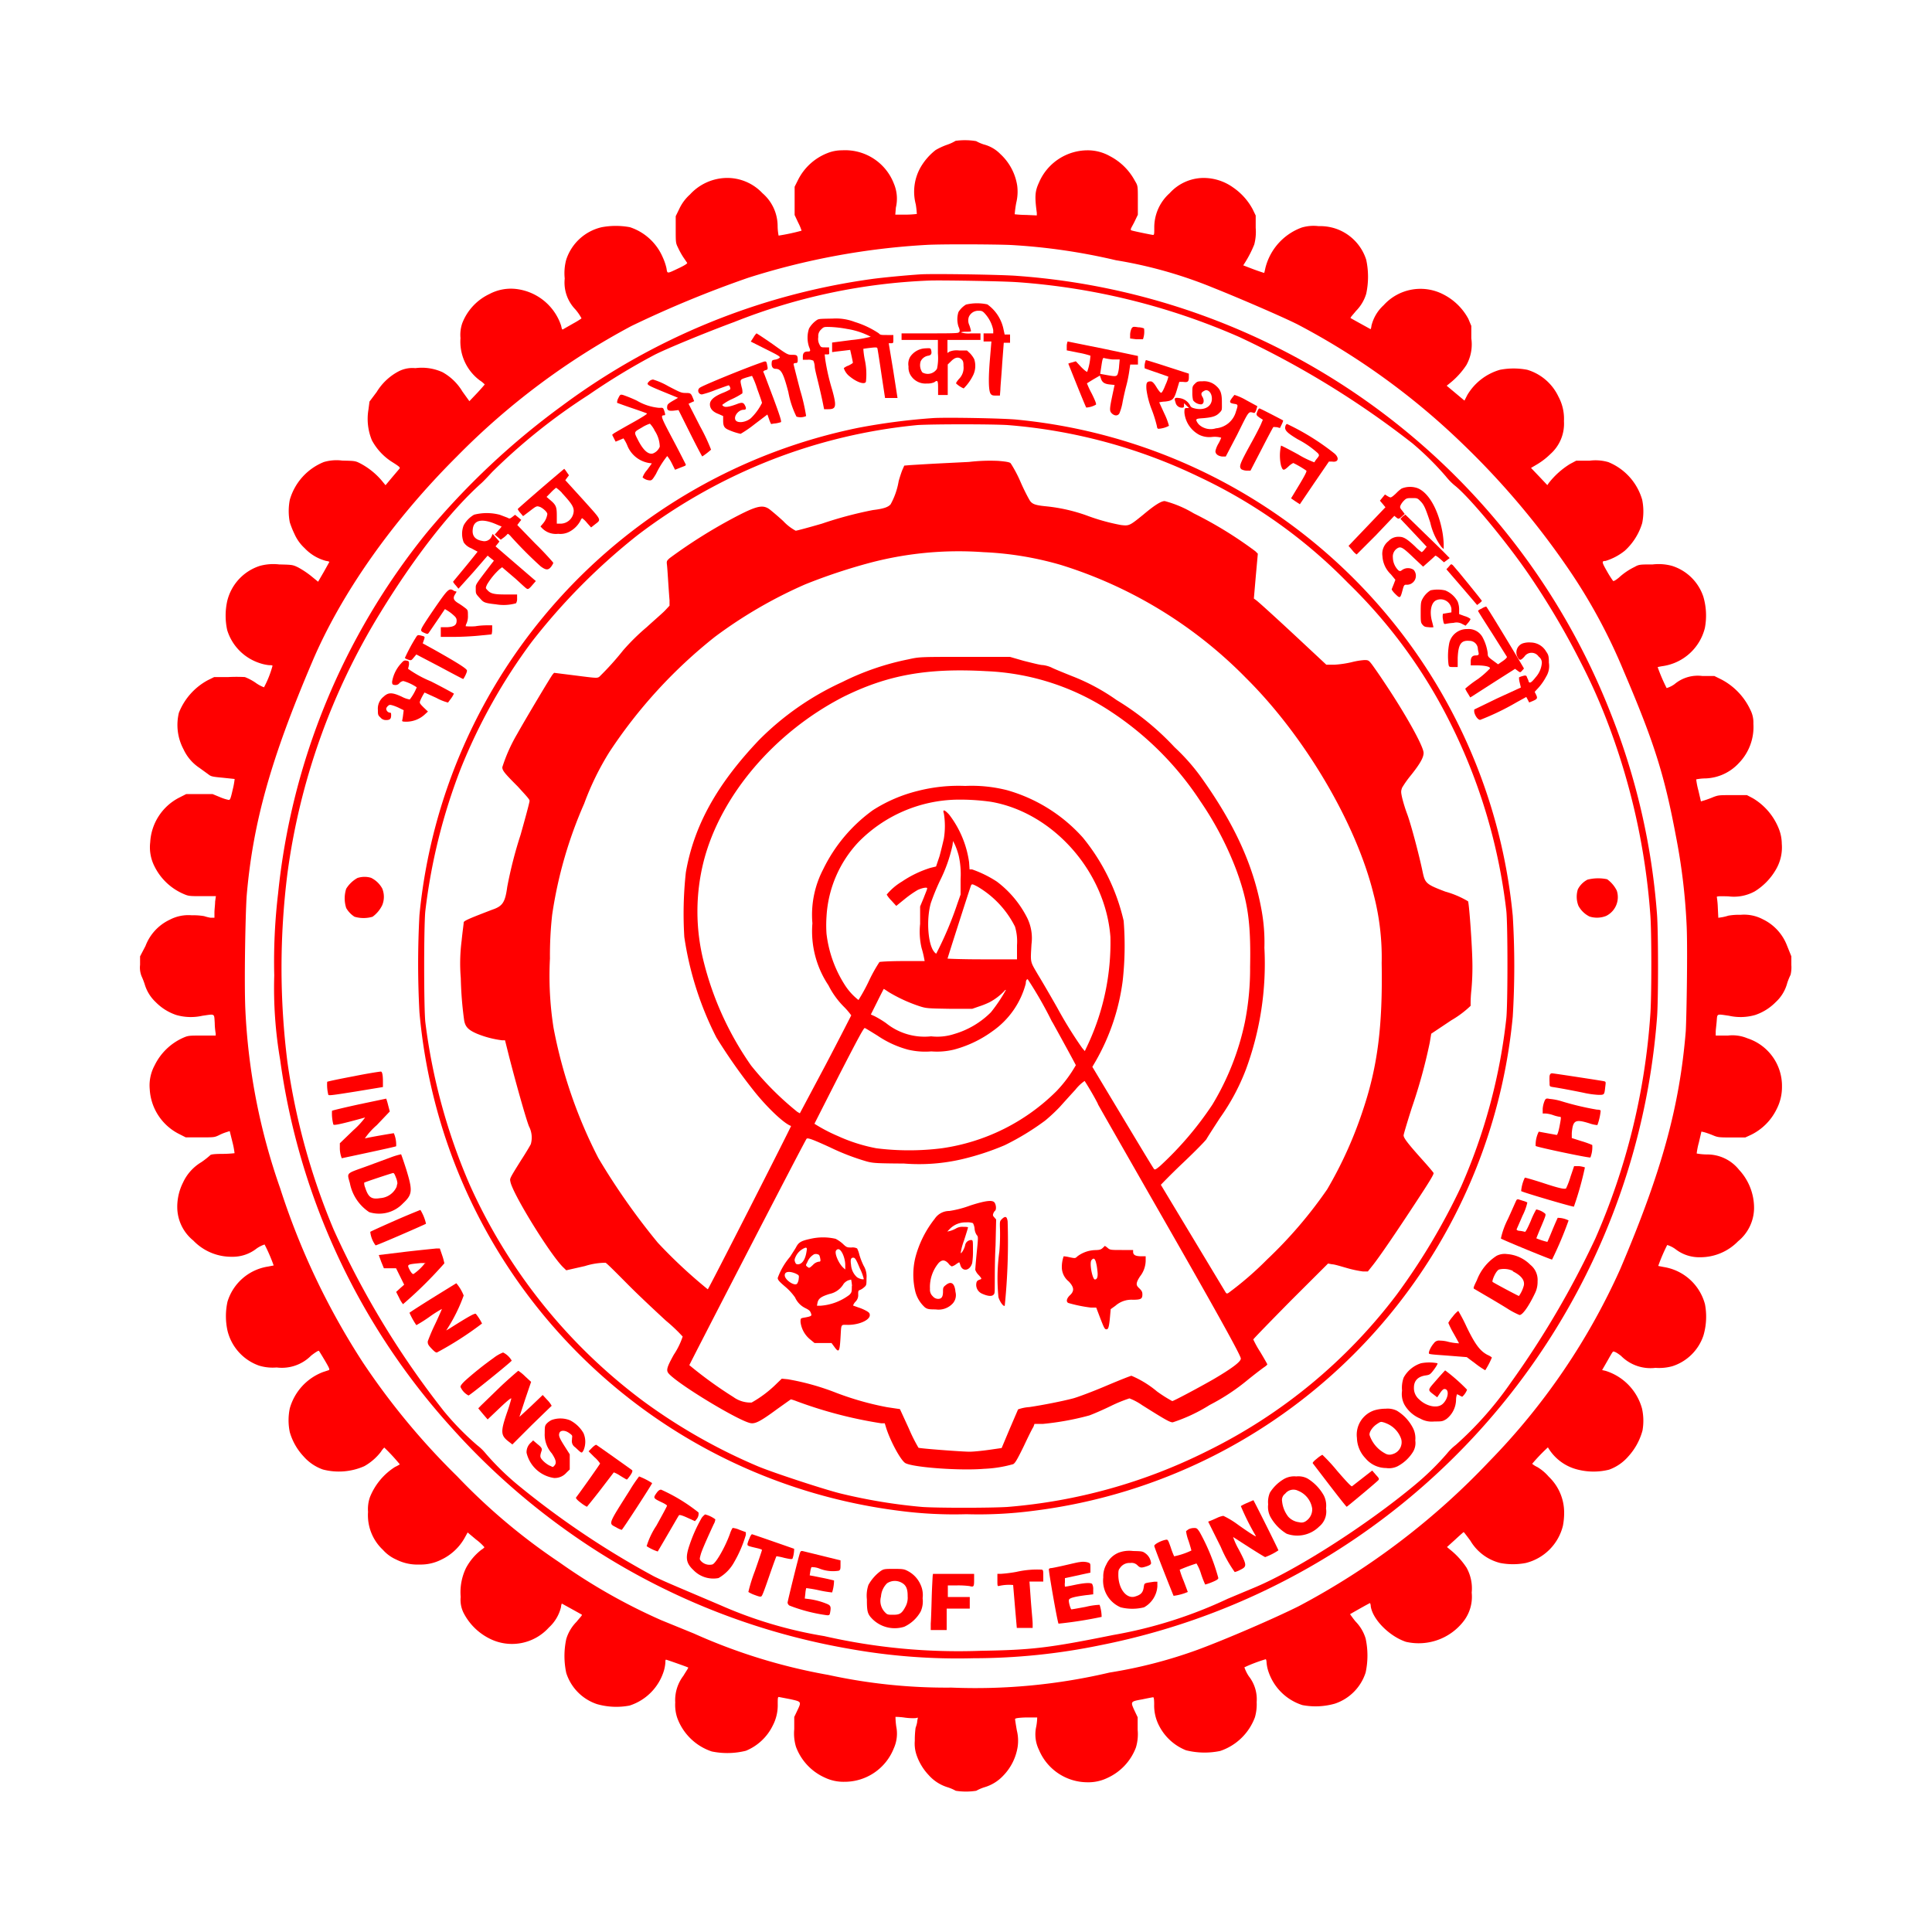<svg id="Layer_1" data-name="Layer 1" xmlns="http://www.w3.org/2000/svg" width="200" height="200" viewBox="0 0 200 200"><defs><style>.cls-1{fill:red;}.cls-2{fill:none;}</style></defs><title>indian-institute-of-technology-delhi-logo-freelogovectors.net_</title><g id="g282"><path id="path152" class="cls-1" d="M98.92,14.58A4.45,4.45,0,0,1,98,15a7,7,0,0,0-1.14.53,6.22,6.22,0,0,0-1.55,1.77,5.12,5.12,0,0,0-.51,3.85,9.39,9.39,0,0,1,.11,1,10.24,10.24,0,0,1-1.14.07l-1.09,0,.06-.73A4,4,0,0,0,92.53,19a5.4,5.4,0,0,0-5.35-3.44,4,4,0,0,0-1.5.28,5.75,5.75,0,0,0-3.06,2.77l-.36.72v2.93l.37.79a5.31,5.31,0,0,1,.35.83,21.6,21.6,0,0,1-2.38.51,5.55,5.55,0,0,1-.1-1A4.5,4.5,0,0,0,78.93,20a5,5,0,0,0-3.68-1.58,5.25,5.25,0,0,0-3.82,1.71,4.62,4.62,0,0,0-1.11,1.49l-.37.76v1.38c0,1.31,0,1.4.23,1.86a8.05,8.05,0,0,0,.55,1l.41.6c0,.07-.24.24-.85.53-1.29.61-1.2.61-1.3,0a5.86,5.86,0,0,0-.39-1.13,5.6,5.6,0,0,0-3.39-3.1,8,8,0,0,0-2.92,0,5.06,5.06,0,0,0-3.68,3.38,5.33,5.33,0,0,0-.15,1.93,4,4,0,0,0,1.1,3.2,5,5,0,0,1,.64.93,8.47,8.47,0,0,1-.83.51l-1,.57c-.17.12-.19.11-.28-.32a5.59,5.59,0,0,0-4.81-3.82,4.74,4.74,0,0,0-2.62.54,5.56,5.56,0,0,0-2.8,3A3.68,3.68,0,0,0,47.67,35a5,5,0,0,0,2,4.38,2.7,2.7,0,0,1,.51.42s-.35.42-.79.89l-.8.84-.72-1a5.52,5.52,0,0,0-2.06-2A5.2,5.2,0,0,0,43,38.11a3.11,3.11,0,0,0-1.75.34A5.84,5.84,0,0,0,39,40.57l-.75,1-.11.84a5.8,5.8,0,0,0,.36,3.17,6.05,6.05,0,0,0,2.18,2.3c.69.44.77.52.67.64l-.78.92-.66.79-.42-.51A7.53,7.53,0,0,0,37.35,48c-.56-.29-.58-.29-1.92-.32a4.65,4.65,0,0,0-1.91.15A6,6,0,0,0,30,51.74,6.11,6.11,0,0,0,30,54.07a9.46,9.46,0,0,0,.48,1.2,4.42,4.42,0,0,0,1.05,1.47,4.7,4.7,0,0,0,2.24,1.33.89.89,0,0,1,.33.09s-.27.49-.59,1.06l-.58,1-.76-.62a9.22,9.22,0,0,0-1.32-.87c-.54-.26-.59-.27-1.95-.3a5.27,5.27,0,0,0-2,.15,5.07,5.07,0,0,0-3.38,3.65,7,7,0,0,0,0,3,5.19,5.19,0,0,0,3.35,3.41,4.43,4.43,0,0,0,1,.22c.18,0,.34,0,.34.07a10.59,10.59,0,0,1-.88,2.22,3.77,3.77,0,0,1-.91-.5,5.59,5.59,0,0,0-1.07-.56,15.91,15.91,0,0,0-1.73,0l-1.45,0-.65.32a6.58,6.58,0,0,0-3,3.37A5.35,5.35,0,0,0,19,77.57a4.64,4.64,0,0,0,1.66,1.93l.91.66c.27.22.42.25,1.49.35l1.23.13a7.73,7.73,0,0,1-.2,1.1c-.21.93-.27,1.07-.41,1.07a4.86,4.86,0,0,1-.93-.3L22,82.2l-1.36,0-1.36,0-.73.37a5.53,5.53,0,0,0-3,4.62A4.36,4.36,0,0,0,16,89.7,6,6,0,0,0,19,92.54c.53.23.61.23,1.95.23h1.4l-.08.56c0,.31-.07.81-.07,1.12V95L21.77,95a4.39,4.39,0,0,1-.63-.16,6.37,6.37,0,0,0-1.28-.09,4.15,4.15,0,0,0-2.29.46,4.93,4.93,0,0,0-2.51,2.72L14.5,99v.88a2.43,2.43,0,0,0,.16,1.19,7.27,7.27,0,0,1,.31.79,4.14,4.14,0,0,0,1.15,1.88,5.37,5.37,0,0,0,2.12,1.33,5.46,5.46,0,0,0,2.72.08c1.33-.19,1.2-.26,1.27.75,0,.48.08,1,.1,1.09l0,.21H20.94c-1.38,0-1.46,0-2,.24A6,6,0,0,0,16,110.3a4.36,4.36,0,0,0-.5,2.45,5.53,5.53,0,0,0,3,4.62l.73.37,1.47,0c1.47,0,1.48,0,1.94-.21a4.87,4.87,0,0,1,.8-.33l.34-.11.28,1.13a8.1,8.1,0,0,1,.22,1.16,12.21,12.21,0,0,1-1.25.07c-.9,0-1.23.06-1.27.14a8.85,8.85,0,0,1-.92.72,4.79,4.79,0,0,0-1.89,2.1,5.6,5.6,0,0,0-.6,2.58,4.47,4.47,0,0,0,1.66,3.43A5.45,5.45,0,0,0,24,130.1a4,4,0,0,0,2.56-.85,3.07,3.07,0,0,1,.83-.42,17.28,17.28,0,0,1,.94,2.17l-.56.11a5.22,5.22,0,0,0-4.22,3.64,7,7,0,0,0,0,3,5.11,5.11,0,0,0,3.27,3.62,4.87,4.87,0,0,0,1.82.19,4.26,4.26,0,0,0,3.57-1.23c.4-.31.75-.54.8-.49s.31.48.62,1c.47.8.53.95.4,1l-.61.2A5.67,5.67,0,0,0,30,145.79a6,6,0,0,0,0,2.47,6.18,6.18,0,0,0,1.42,2.5,4.77,4.77,0,0,0,2,1.36,6.52,6.52,0,0,0,4.29-.34,5.69,5.69,0,0,0,1.73-1.5,2.16,2.16,0,0,1,.34-.43,20,20,0,0,1,1.61,1.74,4.27,4.27,0,0,1-.5.27A6.6,6.6,0,0,0,38.29,155a3.78,3.78,0,0,0-.19,1.51,4.91,4.91,0,0,0,1.54,3.93,4,4,0,0,0,1.37,1,4.86,4.86,0,0,0,2.41.52,4.7,4.7,0,0,0,2.23-.49,5.44,5.44,0,0,0,2.49-2.34l.27-.49.87.73a5.4,5.4,0,0,1,.87.8s-.12.15-.29.24a5.91,5.91,0,0,0-1.62,1.91,5.77,5.77,0,0,0-.55,3,3,3,0,0,0,.36,1.76,6.06,6.06,0,0,0,2.54,2.5,5.14,5.14,0,0,0,6.23-1.1,4.21,4.21,0,0,0,1.26-2.13.87.87,0,0,1,.08-.35s2,1.1,2.07,1.15-.24.35-.55.74a4.26,4.26,0,0,0-1.06,1.78,8.35,8.35,0,0,0,0,3.52,5,5,0,0,0,3.18,3.22,7.3,7.3,0,0,0,3.37.15,5.45,5.45,0,0,0,3.58-3.69,4.09,4.09,0,0,0,.13-.77c0-.16,0-.29.07-.29s2.25.77,2.29.81-.22.39-.49.85a4.16,4.16,0,0,0-.85,2.77,4.26,4.26,0,0,0,.2,1.57,5.73,5.73,0,0,0,3.58,3.5,7.93,7.93,0,0,0,3.53-.07A5.35,5.35,0,0,0,80,178.62a4.52,4.52,0,0,0,.51-2.21c0-.54,0-.74.11-.74l1.15.22c1.22.27,1.21.25.75,1.22l-.3.63V179a4.8,4.8,0,0,0,.18,1.83A5.64,5.64,0,0,0,85.35,184a4.51,4.51,0,0,0,2.08.45A5.47,5.47,0,0,0,92.52,181a3.71,3.71,0,0,0,.26-2.27,7.91,7.91,0,0,1-.08-1,7.09,7.09,0,0,1,.92.07,5.88,5.88,0,0,0,1.15.06l.25-.05-.07.36c0,.2-.11.52-.17.7a9.35,9.35,0,0,0-.08,1.33,3.65,3.65,0,0,0,.21,1.56,5.72,5.72,0,0,0,1.23,2,4.3,4.3,0,0,0,2,1.27,4.83,4.83,0,0,1,.8.35,6.85,6.85,0,0,0,2.12,0,4.83,4.83,0,0,1,.8-.35,4.33,4.33,0,0,0,2-1.22,5.5,5.5,0,0,0,1.49-3,4.43,4.43,0,0,0-.09-1.69c-.1-.57-.18-1.09-.18-1.16s.2-.14,1.14-.17l1.15,0s0,.47-.11,1a3.64,3.64,0,0,0,.3,2.37,5.45,5.45,0,0,0,5,3.34,4.51,4.51,0,0,0,2.08-.45,5.64,5.64,0,0,0,2.95-3.15,4.8,4.8,0,0,0,.18-1.83v-1.3l-.3-.63c-.46-1-.47-1,.76-1.22.57-.12,1.09-.22,1.15-.22s.1.2.1.74a4.52,4.52,0,0,0,.51,2.21,5.35,5.35,0,0,0,2.79,2.54,7.93,7.93,0,0,0,3.53.07,5.8,5.8,0,0,0,3.6-3.49,4.84,4.84,0,0,0,.18-1.57,3.85,3.85,0,0,0-.81-2.67,4,4,0,0,1-.46-.93,15.84,15.84,0,0,1,2.22-.84s.07.13.07.29a4.09,4.09,0,0,0,.13.77,5.45,5.45,0,0,0,3.58,3.69,7.3,7.3,0,0,0,3.37-.15,5,5,0,0,0,3.18-3.22,8.35,8.35,0,0,0,0-3.52,4.26,4.26,0,0,0-1.06-1.78c-.31-.39-.55-.73-.55-.74s2-1.15,2.07-1.15a.87.87,0,0,1,.07.33c.19,1.35,1.91,3.1,3.64,3.68a5.88,5.88,0,0,0,6-2.17,4.15,4.15,0,0,0,.81-2.92,4.42,4.42,0,0,0-.53-2.58,8,8,0,0,0-1.63-1.81l-.4-.33.85-.77c.46-.43.86-.78.88-.78s.33.4.69.89a5,5,0,0,0,3.09,2.31,7,7,0,0,0,2.65,0,5.27,5.27,0,0,0,3.84-3.84,7,7,0,0,0,.13-1.34,5.13,5.13,0,0,0-1.6-3.76,4.75,4.75,0,0,0-1.19-1,2.11,2.11,0,0,1-.52-.33,19.13,19.13,0,0,1,1.63-1.7,4.93,4.93,0,0,0,3.12,2.31,6.65,6.65,0,0,0,3.21,0,4.76,4.76,0,0,0,2-1.38,6.47,6.47,0,0,0,1.46-2.67,5.82,5.82,0,0,0-.05-2.28,5.66,5.66,0,0,0-3.77-3.9l-.36-.08.53-.92c.29-.51.56-1,.62-1s.24,0,.81.45a4.29,4.29,0,0,0,3.56,1.24,5.15,5.15,0,0,0,1.75-.17,5,5,0,0,0,3.22-3.18,6.93,6.93,0,0,0,.16-3.23,5.27,5.27,0,0,0-4.28-3.86l-.56-.11a18.15,18.15,0,0,1,.93-2.17,2.93,2.93,0,0,1,.84.42,4,4,0,0,0,2.56.85,5.45,5.45,0,0,0,3.93-1.65,4.48,4.48,0,0,0,1.66-3.41,5.79,5.79,0,0,0-1.56-4,4.2,4.2,0,0,0-3.33-1.58,6.35,6.35,0,0,1-1.05-.1,7.63,7.63,0,0,1,.23-1.15l.26-1.12.27.06a8.43,8.43,0,0,1,.86.3c.57.24.65.25,2,.25h1.41l.59-.27a5.77,5.77,0,0,0,2.65-2.65,5,5,0,0,0,.56-2.35,5.18,5.18,0,0,0-3.59-5,4,4,0,0,0-2-.28h-1.27l0-.38c0-.21.07-.7.1-1.09.07-.82-.05-.77,1.27-.58a5.46,5.46,0,0,0,2.72-.08,5.37,5.37,0,0,0,2.12-1.33,4.09,4.09,0,0,0,1.2-2,7,7,0,0,1,.34-.83,3.32,3.32,0,0,0,.08-1V99L185,97.91a5,5,0,0,0-2.52-2.75,4.15,4.15,0,0,0-2.29-.46,6.37,6.37,0,0,0-1.28.09,4.56,4.56,0,0,1-.64.16l-.39.06-.05-1a9.11,9.11,0,0,0-.1-1.12c-.05-.11.12-.13,1.19-.1a4.49,4.49,0,0,0,2.74-.52A6.43,6.43,0,0,0,183.85,90a4.52,4.52,0,0,0,.6-2.65,4.3,4.3,0,0,0-.28-1.49,6.42,6.42,0,0,0-2.72-3.23l-.61-.32-1.45,0c-1.41,0-1.48,0-2,.19-.27.12-.69.27-.91.34l-.4.12-.26-1.12a7.88,7.88,0,0,1-.23-1.16,5.4,5.4,0,0,1,1-.1A4.92,4.92,0,0,0,180,79a5.36,5.36,0,0,0,1.51-4.09,2.85,2.85,0,0,0-.31-1.42,6.78,6.78,0,0,0-3-3.15l-.73-.36-1.23,0a3.74,3.74,0,0,0-2.9.85,2.78,2.78,0,0,1-.81.4,18.15,18.15,0,0,1-.93-2.17,4.93,4.93,0,0,1,.56-.11A5.27,5.27,0,0,0,176.49,65a6.93,6.93,0,0,0-.16-3.23,5,5,0,0,0-3.24-3.19,5.27,5.27,0,0,0-2-.15c-1.3,0-1.43,0-1.88.26a6.76,6.76,0,0,0-1.64,1.12c-.34.27-.53.38-.59.32a10.59,10.59,0,0,1-.63-1c-.54-.94-.56-1.06-.15-1.06a6,6,0,0,0,2-1.06A6.32,6.32,0,0,0,170,54.15a6.12,6.12,0,0,0,0-2.41,6,6,0,0,0-3.5-3.9,4.75,4.75,0,0,0-1.94-.15l-1.39,0-.64.34A8.34,8.34,0,0,0,160.33,50l-.15.22-.84-.89-.85-.89.66-.39A7.33,7.33,0,0,0,160.5,47a4.19,4.19,0,0,0,1.4-3.4,4.84,4.84,0,0,0-.57-2.54,5.23,5.23,0,0,0-3.23-2.78,7.43,7.43,0,0,0-2.82,0,5.8,5.8,0,0,0-3.39,2.62l-.29.57-.92-.77-.92-.77.4-.32a8.07,8.07,0,0,0,1.64-1.82,4.38,4.38,0,0,0,.51-2.76l0-1.29L152,33a6.06,6.06,0,0,0-2.54-2.5,5.14,5.14,0,0,0-6.23,1.1,4.21,4.21,0,0,0-1.26,2.13,1.12,1.12,0,0,1-.08.35s-2-1.1-2.07-1.15.24-.35.55-.74a4.26,4.26,0,0,0,1.06-1.78,8.35,8.35,0,0,0,0-3.52,5,5,0,0,0-3.18-3.23,5.15,5.15,0,0,0-1.75-.25,4.32,4.32,0,0,0-1.73.14A6,6,0,0,0,131,27.71c-.06.28-.12.53-.13.54s-.5-.15-1.1-.37l-1.07-.41.14-.22a11.65,11.65,0,0,0,1-1.94,5.06,5.06,0,0,0,.15-1.71V22.31l-.32-.66a6.39,6.39,0,0,0-2-2.23,5.27,5.27,0,0,0-3.06-1A4.77,4.77,0,0,0,121.08,20a4.74,4.74,0,0,0-1.59,3.57c0,.59,0,.75-.12.75s-2.06-.4-2.24-.47,0-.28.28-.83l.38-.79,0-1.5c0-1.5,0-1.5-.3-2a6.14,6.14,0,0,0-2.6-2.57,4.66,4.66,0,0,0-2.34-.6,5.49,5.49,0,0,0-5,3.35c-.41.89-.45,1.42-.22,3.12l0,.27-1.12-.05a10.67,10.67,0,0,1-1.17-.07,11.56,11.56,0,0,1,.16-1.18,4.84,4.84,0,0,0,.1-1.79,5.61,5.61,0,0,0-1.74-3.26,3.68,3.68,0,0,0-1.73-1,4.56,4.56,0,0,1-.78-.34A7,7,0,0,0,98.92,14.58Zm5.7,10.78a62.56,62.56,0,0,1,10.9,1.58,46.14,46.14,0,0,1,10.1,2.86c2.66,1.06,7.15,3,8.68,3.77a73.88,73.88,0,0,1,17,12.27,82.49,82.49,0,0,1,11.26,13.34,57.84,57.84,0,0,1,5.53,10.3c3.15,7.38,4.21,10.72,5.42,17.18a62.62,62.62,0,0,1,1.09,9.15c.11,2.33,0,9.17-.09,10.94-.64,7.82-2.5,14.57-6.79,24.64a68.58,68.58,0,0,1-13.54,19.88,76,76,0,0,1-19.73,15c-2.5,1.25-7.51,3.42-10.52,4.53a49.11,49.11,0,0,1-9.06,2.34A60.63,60.63,0,0,1,98.5,174.7a57.35,57.35,0,0,1-12.74-1.31,59,59,0,0,1-13.93-4.29l-3.38-1.38a60.07,60.07,0,0,1-10.56-6,63,63,0,0,1-10.56-8.89A73.91,73.91,0,0,1,37.54,141,75.41,75.41,0,0,1,29,123a64.55,64.55,0,0,1-3.6-18.47c-.13-2.78,0-9.65.13-11.73.64-7.58,2.49-14.19,6.78-24.26,3-7.09,8.34-14.67,15-21.3A74.33,74.33,0,0,1,65.36,33.75a112.33,112.33,0,0,1,12.11-5,74.74,74.74,0,0,1,18.47-3.4C97.57,25.26,103.07,25.29,104.62,25.36Z"/><path id="path154" class="cls-1" d="M95.3,28.4c-1.54.1-3.8.32-4.88.46A69.69,69.69,0,0,0,58.19,42,78.12,78.12,0,0,0,44.13,55.2,70.7,70.7,0,0,0,28.79,92.48a60.07,60.07,0,0,0-.4,8.5A43.88,43.88,0,0,0,29,109.7,71.1,71.1,0,0,0,46.8,147.85a72.35,72.35,0,0,0,11.89,10.62,71.12,71.12,0,0,0,29.09,12.19,63.32,63.32,0,0,0,13,1,65.11,65.11,0,0,0,13.14-1.35,71.77,71.77,0,0,0,57.61-64.93c.15-1.76.14-9,0-10.77a70.45,70.45,0,0,0-4.81-20.82A71.52,71.52,0,0,0,105.3,28.56C103.81,28.43,96.58,28.32,95.3,28.4Zm10,.81a69.34,69.34,0,0,1,23,5.68,93.19,93.19,0,0,1,17.91,11,30.36,30.36,0,0,1,3.46,3.42,6.58,6.58,0,0,0,.89.92c1.52,1.17,5.5,6,7.77,9.34a80.78,80.78,0,0,1,5.31,9,59.08,59.08,0,0,1,2.62,5.81,70,70,0,0,1,4.58,20.31c.14,1.8.14,8.47,0,10.35a69.35,69.35,0,0,1-5.69,23.17,94,94,0,0,1-8.75,14.92,36,36,0,0,1-5.7,6.45,5.4,5.4,0,0,0-.9.88,28,28,0,0,1-3.32,3.25c-5,4.17-12.26,8.81-16.61,10.63l-2.77,1.16a46.5,46.5,0,0,1-11.84,3.75c-6.7,1.35-8.42,1.55-13.72,1.64a62.42,62.42,0,0,1-16.21-1.52,44.3,44.3,0,0,1-10.73-3.19c-4.69-2-5.74-2.42-6.91-3a88.51,88.51,0,0,1-14-9.39,27.61,27.61,0,0,1-3.38-3.29,5.4,5.4,0,0,0-.9-.88,28.83,28.83,0,0,1-3.47-3.55,90.48,90.48,0,0,1-11.39-18.76,70.13,70.13,0,0,1-4.8-17.4,78.15,78.15,0,0,1,0-19.45,68.93,68.93,0,0,1,9.64-27.06c3.5-5.72,7.26-10.54,10.45-13.39.21-.19.7-.7,1.09-1.13a61.25,61.25,0,0,1,10-8,68.27,68.27,0,0,1,6.85-4.16c1.26-.64,5.31-2.31,8.21-3.38a61,61,0,0,1,20.3-4.3C97.67,29,104.05,29.11,105.26,29.21Z"/><path id="path156" class="cls-1" d="M100,31.53a2.39,2.39,0,0,0-.78.77,2.48,2.48,0,0,0,0,1.5c.18.42.17.59-.06.65s-1.48.06-3,.06H93.33v.68h3.76v1.39A5.38,5.38,0,0,1,97,38.17a1.12,1.12,0,0,1-1.52.38,1.3,1.3,0,0,1-.17-1.15,1.05,1.05,0,0,1,.8-.58c.29-.06.37-.21.28-.58-.06-.2-.07-.21-.59-.18a2,2,0,0,0-1.58.88,1.48,1.48,0,0,0-.17,1,1.53,1.53,0,0,0,.28,1,1.79,1.79,0,0,0,1.62.76,1.75,1.75,0,0,0,.77-.13c.34-.26.39-.17.39.6v.72h1l0-1.58,0-1.58.35-.34c.41-.42.79-.48,1.09-.18.15.14.19.28.19.67a1.63,1.63,0,0,1-.47,1.35c-.19.22-.33.43-.29.47a2.69,2.69,0,0,0,.78.51,5.06,5.06,0,0,0,1-1.41,2.23,2.23,0,0,0,.09-1.62,2.61,2.61,0,0,0-.43-.6l-.32-.3h-.83a2,2,0,0,0-1,.13l-.19.13V35.19h3.42v-.68h-1a2.7,2.7,0,0,1-1-.09c0-.05.23-.08.51-.08s.51,0,.51-.07a4.55,4.55,0,0,0-.17-.6,1.13,1.13,0,0,1-.06-.85,1.05,1.05,0,0,1,1-.65c.3,0,.41,0,.69.32a3.57,3.57,0,0,1,.84,1.68l0,.34h-1v.84l.41,0,.4,0-.15,1.8c-.17,2-.15,3.27.06,3.6.12.17.21.2.55.2h.42l.05-.62c0-.33.12-1.56.19-2.74l.16-2.11h.65v-.85H104l-.11-.51a4.19,4.19,0,0,0-1.68-2.61A5,5,0,0,0,100,31.53Z"/><path id="path158" class="cls-1" d="M84.61,33.1a2.61,2.61,0,0,0-.86.91,3,3,0,0,0,0,1.89c.18.44.16.49-.15.49s-.49.13-.49.53v.32h.51a1.08,1.08,0,0,1,.58.1,1.78,1.78,0,0,1,.14.59c0,.25.22,1.08.4,1.83s.38,1.64.45,2l.12.6.45,0c.8,0,.86-.29.39-2a22,22,0,0,1-.72-3.14l-.06-.53h.24c.24,0,.25,0,.22-.37l0-.36h-.41c-.4,0-.44,0-.59-.3a1.22,1.22,0,0,1-.12-.78.9.9,0,0,1,.29-.77c.28-.28.3-.28,1-.26a12.29,12.29,0,0,1,1.68.2,7.89,7.89,0,0,1,2.46.81,12.81,12.81,0,0,1-2,.34l-2,.26,0,.5,0,.49.45-.06.94-.11.48-.06.14.62c.08.36.14.67.14.71s-.22.18-.47.3a1.5,1.5,0,0,0-.47.26A1.79,1.79,0,0,0,88,39c.73.59,1.52.84,1.64.52a7,7,0,0,0-.13-2.34,9.27,9.27,0,0,1-.14-1.07s.34-.06.73-.1c.6-.07.7-.06.73.06s.21,1.25.41,2.63l.38,2.5h1.29l-.44-2.83L92,35.53h.24c.23,0,.24,0,.24-.43v-.42h-.67c-.56,0-.7,0-.83-.17a9.45,9.45,0,0,0-2.49-1.18,5.42,5.42,0,0,0-2.3-.35C85,33,84.8,33,84.61,33.1Z"/><path id="path160" class="cls-1" d="M117.14,34a1.71,1.71,0,0,0-.15.63l0,.41.63.08c.48,0,.65,0,.7,0a2.35,2.35,0,0,0,.11-1.12,1.67,1.67,0,0,0-.6-.12C117.31,33.8,117.28,33.81,117.14,34Z"/><path id="path162" class="cls-1" d="M78,34.93l-.28.43,1.55.78c1.41.7,1.54.79,1.42.91a1,1,0,0,1-.46.18c-.31.05-.33.08-.35.38s.09.57.4.57c.58,0,.81.43,1.33,2.41a9.42,9.42,0,0,0,.84,2.54,1.4,1.4,0,0,0,1-.06,19.81,19.81,0,0,0-.62-2.68c-.37-1.43-.68-2.65-.68-2.7s.09-.11.21-.11.22,0,.22-.29c0-.5-.06-.56-.55-.56s-.5,0-2.05-1.11c-.89-.62-1.64-1.11-1.67-1.11A2.07,2.07,0,0,0,78,34.93Z"/><path id="path164" class="cls-1" d="M110.43,35.81v.46l1.2.24a8.75,8.75,0,0,1,1.25.31,6,6,0,0,1-.33,1.66c0,.06-.26-.11-.63-.49l-.55-.59-.37.11a2.88,2.88,0,0,0-.41.13s1.76,4.43,1.86,4.55a2.3,2.3,0,0,0,1-.3c.06-.07-.07-.41-.43-1.14a8.89,8.89,0,0,1-.5-1.07l.68-.42.66-.38.1.28c.13.42.36.58.92.64l.5.05-.2.94c-.33,1.56-.34,1.75-.09,2s.61.31.79,0a5.44,5.44,0,0,0,.34-1.22c.11-.56.28-1.3.38-1.66a13.47,13.47,0,0,0,.29-1.41l.11-.76.4,0,.4,0v-.89l-3.61-.76-3.67-.74S110.43,35.57,110.43,35.81Zm4.73,1.4.75,0-.06.66a3.46,3.46,0,0,1-.15.86c-.11.25-.24.26-1.21.08l-.6-.11.13-.84c.1-.68.15-.83.26-.8S114.75,37.17,115.16,37.21Z"/><path id="path166" class="cls-1" d="M118.5,37.71a1.69,1.69,0,0,0,0,.42s.57.21,1.23.43l1.22.43a4,4,0,0,1-.3.85c-.2.52-.37.82-.45.82s-.28-.25-.48-.58-.39-.58-.58-.6c-.42,0-.51.11-.46.84a8.92,8.92,0,0,0,.57,2.14,13.66,13.66,0,0,1,.52,1.69.27.27,0,0,0,.12.24,2.64,2.64,0,0,0,1.12-.31,6.75,6.75,0,0,0-.47-1.25L120,41.65a3,3,0,0,1,.6-.08c.8-.09.94-.22,1.24-1.24l.24-.8.38,0c.49.07.61,0,.61-.49v-.36l-2.17-.7c-1.19-.39-2.21-.7-2.26-.7S118.54,37.5,118.5,37.71Z"/><path id="path168" class="cls-1" d="M78.84,37.52c-1.86.65-5.93,2.32-6.35,2.59a.38.38,0,0,0,.18.72,10,10,0,0,0,1.42-.47c.69-.25,1.29-.47,1.35-.47s.24.34.13.43a5.41,5.41,0,0,1-.74.35c-.91.37-1.34.75-1.34,1.19s.3.78.9,1l.47.21v.45c0,.55.1.75.45.93a6.4,6.4,0,0,0,1.36.46,12.11,12.11,0,0,0,1.45-1l1.32-1,.18.5a2.45,2.45,0,0,0,.21.49,3,3,0,0,1,.46-.07,3.18,3.18,0,0,0,.55-.13c.08-.06-.09-.63-.8-2.54-.52-1.36-.94-2.53-1-2.61s0-.17.21-.23.26-.09.18-.45C79.34,37.36,79.33,37.34,78.84,37.52Zm-.45,2.75c.27.73.49,1.37.49,1.44a5.68,5.68,0,0,1-1.16,1.59c-.57.47-1.48.54-1.61.12s.39-1,.86-1c.27,0,.31-.13.16-.43s-.28-.38-.82-.17c-.71.27-1.17.36-1.36.26s-.17-.13-.17-.18a5,5,0,0,1,1-.59,7.79,7.79,0,0,0,1.07-.59,1.5,1.5,0,0,0-.07-.63c-.19-.81-.2-.78.45-1l.62-.18A8.63,8.63,0,0,1,78.39,40.27Z"/><path id="path170" class="cls-1" d="M67.17,39.51c-.28.29-.22.33,1.24.94l1.49.61.29.12-.55.32c-.44.26-.56.37-.57.56-.06.4.12.51.68.45l.49-.06,1.2,2.4c.66,1.32,1.23,2.4,1.26,2.4a8,8,0,0,0,.91-.7,19.49,19.49,0,0,0-1.13-2.4l-1.2-2.35.29-.14.29-.13-.13-.33c-.2-.49-.25-.52-.74-.52s-.62-.09-1.79-.69a7.58,7.58,0,0,0-1.59-.7A.64.64,0,0,0,67.17,39.51Z"/><path id="path172" class="cls-1" d="M123.69,39.73c-.25.25-.26.3-.26.9a3.14,3.14,0,0,0,.08.81,1.08,1.08,0,0,0,.81.42c.29,0,.38-.4.16-.77s-.1-.49.24-.66.78.27.73.94-.69,1.13-1.69.93c-.39-.09-.48-.14-.59-.38a1.46,1.46,0,0,0-1.07-.71c-.51-.08-.57,0-.41.44a.67.67,0,0,0,.72.55c.12,0,.16-.06.16-.23v-.23l.27.26.25.24-.24,0c-.22,0-.24.07-.24.47a2.92,2.92,0,0,0,1.53,2.3,2.39,2.39,0,0,0,1.36.22,2.46,2.46,0,0,1,.92.08,4,4,0,0,1-.3.63,2.59,2.59,0,0,0-.3.76c0,.3.27.51.7.56l.37,0L128.07,45c1.29-2.6,1.14-2.4,1.76-2.25.07,0,.15-.12.22-.33l.11-.37L129,41.42a5.9,5.9,0,0,0-1.21-.54c-.6.73-.6.83,0,.93.38.06.39.1.16.78a2.37,2.37,0,0,1-2.08,1.75,1.79,1.79,0,0,1-1.7-.34,1.2,1.2,0,0,1-.33-.49c0-.15.08-.18.71-.22.94-.08,1.33-.2,1.66-.53s.28-.29.28-1.11-.1-1.26-.55-1.66a1.86,1.86,0,0,0-1.45-.52C124,39.47,123.93,39.49,123.69,39.73Z"/><path id="path174" class="cls-1" d="M64,41.23a1,1,0,0,0-.12.47s.72.27,1.52.54,1.5.52,1.57.56-.46.38-1.57,1c-.92.51-1.76,1-1.85,1.06l-.18.15.18.36.18.35.39-.16.42-.18a4.07,4.07,0,0,1,.38.69,2.93,2.93,0,0,0,2.21,1.85l.35.05-.5.69a2.32,2.32,0,0,0-.46.76,1.18,1.18,0,0,0,.78.31c.19,0,.3-.16.61-.67a9.65,9.65,0,0,1,1.16-1.85s.25.3.45.7l.36.72.45-.18.56-.22a.18.18,0,0,0,.11-.13s-.59-1.18-1.3-2.52c-1.3-2.45-1.35-2.58-.94-2.59.13,0,.12-.1,0-.47s-.17-.3-.54-.3a5.52,5.52,0,0,1-2.3-.75,14.06,14.06,0,0,0-1.42-.58C64.22,40.82,64.19,40.84,64,41.23Zm3.73,3.29a3.14,3.14,0,0,1,.57,1.72,1.24,1.24,0,0,1-.73.71c-.49.11-1-.37-1.53-1.41-.43-.85-.45-.79.4-1.28a3.59,3.59,0,0,1,.84-.4A3.16,3.16,0,0,1,67.75,44.52Z"/><path id="path176" class="cls-1" d="M130.16,42.6c-.15.36-.13.39.36.72l.21.13-.16.38c-.08.21-.48,1-.89,1.75-1.35,2.45-1.46,2.71-1.17,3a1.22,1.22,0,0,0,.54.14l.4,0,1.15-2.22c.62-1.21,1.17-2.24,1.21-2.28s.19,0,.38,0l.31.09.18-.37c.1-.21.17-.39.14-.42s-2.36-1.24-2.44-1.24S130.22,42.43,130.16,42.6Z"/><path id="path178" class="cls-1" d="M96.58,43.28a66.08,66.08,0,0,0-7.7,1A57.1,57.1,0,0,0,43.42,94.74a93.7,93.7,0,0,0,0,10.05A57.9,57.9,0,0,0,45,114a57,57,0,0,0,48.11,42.4,43.57,43.57,0,0,0,6.93.35,43.57,43.57,0,0,0,6.93-.35,56.82,56.82,0,0,0,18.63-5.68,57,57,0,0,0,31-45.48,86.58,86.58,0,0,0,0-10.44,57.08,57.08,0,0,0-51.24-51.35C104.12,43.3,97.85,43.19,96.58,43.28Zm7.69.72a55.64,55.64,0,0,1,19.8,5.34,53.23,53.23,0,0,1,15.47,11,53.19,53.19,0,0,1,10.53,14.37,58.45,58.45,0,0,1,5.86,19.54c.16,1.39.16,9.75,0,11.2a59.09,59.09,0,0,1-4.67,17.37A66.94,66.94,0,0,1,144.6,134a55,55,0,0,1-19.68,16.24A56.22,56.22,0,0,1,104.27,156c-1.83.11-7.22.11-8.8,0a56.71,56.71,0,0,1-8.35-1.37c-1.54-.36-6.92-2.12-8.62-2.82a58.72,58.72,0,0,1-11.89-6.75,57,57,0,0,1-18-22.45,61.32,61.32,0,0,1-4.58-16.8c-.16-1.48-.16-10,0-11.5a60.21,60.21,0,0,1,3.65-14.7,58.43,58.43,0,0,1,7.37-13.17A64.75,64.75,0,0,1,66,55.4,57.4,57.4,0,0,1,78.88,48,56.36,56.36,0,0,1,95,44C96.66,43.9,102.58,43.9,104.27,44Z"/><path id="path180" class="cls-1" d="M100.3,47.82l-3,.15c-1.39.07-2.79.16-3.11.18l-.58.05-.2.45c-.1.24-.27.76-.38,1.16a7.53,7.53,0,0,1-.83,2.39c-.25.3-.74.47-1.83.6a40.29,40.29,0,0,0-5.29,1.41c-1.38.4-2.61.73-2.71.73a5,5,0,0,1-1.29-1c-.6-.55-1.26-1.1-1.45-1.24-.69-.48-1.33-.33-3.61.87a53.15,53.15,0,0,0-6.7,4.21c-.3.27-.32.32-.28.66s.08,1,.13,1.75.11,1.62.14,1.94l0,.57-.42.45c-.22.25-1.1,1-1.94,1.77a22.37,22.37,0,0,0-2.44,2.4,29.45,29.45,0,0,1-2.47,2.74c-.23.15-.26.15-2.45-.13l-2.23-.28-.15.17c-.2.24-2.82,4.63-3.69,6.19A16.81,16.81,0,0,0,52,79.42c0,.34.2.6,1.6,2,.91,1,1.22,1.32,1.22,1.48s-.42,1.71-.93,3.52a43.51,43.51,0,0,0-1.38,5.39c-.22,1.6-.47,2-1.58,2.37C48.8,95,48,95.31,48,95.49s-.12.94-.21,1.87a18.47,18.47,0,0,0-.09,3.89,37.73,37.73,0,0,0,.35,4.38c.12.68.44,1,1.35,1.39a10.19,10.19,0,0,0,2.57.67h.31l.4,1.6c.68,2.66,1.75,6.48,2.08,7.31a2.51,2.51,0,0,1,.19,1.84c-.06.13-.49.87-1,1.65-1.25,2-1.18,1.9-1.11,2.25.24,1.26,4.14,7.58,5.47,8.86l.31.3,1.94-.44a7.16,7.16,0,0,1,2.12-.34c.09,0,1.15,1.07,2.35,2.28s3,2.88,3.91,3.72a17.07,17.07,0,0,1,1.73,1.64,7.78,7.78,0,0,1-.92,1.88c-.76,1.37-.82,1.65-.48,2,1.14,1.2,7.37,4.95,8.47,5.09.47.06,1-.2,2.72-1.47.76-.54,1.4-1,1.42-1a5.36,5.36,0,0,1,.6.2,44.87,44.87,0,0,0,8.75,2.28h.36l.15.49c.45,1.41,1.54,3.41,2,3.64.9.45,5.7.79,8.14.58a12.77,12.77,0,0,0,3-.48c.2-.1.42-.47,1.1-1.86.47-1,.9-1.87,1-2l.11-.31.9,0a28.64,28.64,0,0,0,4.76-.87c.32-.11,1.36-.55,2.28-1a14.82,14.82,0,0,1,1.89-.77,6.14,6.14,0,0,1,1.31.7c2.37,1.49,2.87,1.78,3.17,1.78a17.14,17.14,0,0,0,3.83-1.8,21.69,21.69,0,0,0,4-2.65c.72-.58,1.47-1.15,1.65-1.27s.31-.24.31-.28-.32-.6-.72-1.27a10.62,10.62,0,0,1-.73-1.31c0-.05,1.74-1.84,3.87-4l3.87-3.86.42.08c.24,0,.94.22,1.54.39a11.76,11.76,0,0,0,1.64.35l.52,0,.47-.59c.7-.87,2.42-3.39,4.53-6.61,1.44-2.19,1.86-2.89,1.8-3s-.62-.77-1.3-1.52c-1.39-1.56-1.8-2.1-1.8-2.37,0-.1.38-1.38.85-2.85a55.22,55.22,0,0,0,1.86-6.76l.15-.91,2.08-1.39a10.37,10.37,0,0,0,2-1.5,12.75,12.75,0,0,1,.08-1.65,26.48,26.48,0,0,0,.09-3.27c-.06-2-.34-5.74-.44-5.9a9.59,9.59,0,0,0-2.35-1c-2-.76-2.1-.87-2.35-2.05-.39-1.86-1.2-4.88-1.57-5.9a15.9,15.9,0,0,1-.56-1.8c-.12-.57-.12-.64,0-1a10.59,10.59,0,0,1,.93-1.31c.93-1.17,1.3-1.82,1.3-2.3,0-.66-1.82-3.94-4-7.2-.57-.87-1.2-1.76-1.38-2-.31-.39-.35-.41-.76-.41a7.49,7.49,0,0,0-1.31.22,10.84,10.84,0,0,1-1.76.26l-.86,0-2.24-2.09c-2.51-2.35-4.64-4.29-5-4.57l-.26-.19.2-2.32.21-2.32-.25-.25a41.23,41.23,0,0,0-6.39-3.93,11.54,11.54,0,0,0-3-1.27c-.35,0-1,.38-2.21,1.4-1.43,1.16-1.47,1.18-2.32,1.08a21,21,0,0,1-3.58-1,17.67,17.67,0,0,0-4.1-.93c-1.17-.11-1.48-.23-1.73-.57-.09-.13-.57-1-1-2s-.93-1.78-1-1.88-.3-.18-1.3-.26A18.82,18.82,0,0,0,100.3,47.82Zm1.5,9.34a33.71,33.71,0,0,1,8.08,1.34A45.9,45.9,0,0,1,129,70.2c6.05,6,11.37,15,13.18,22.32a25.79,25.79,0,0,1,.85,7.18c.11,6.48-.41,10.63-1.91,15.13a42.41,42.41,0,0,1-3.73,8.29,45.71,45.71,0,0,1-6.23,7.27,34,34,0,0,1-4,3.46c-.15.08-.2.07-.3-.09l-6.69-11.11s1-1.05,2.29-2.27,2.37-2.33,2.44-2.47.7-1.12,1.39-2.18a22.51,22.51,0,0,0,2.68-5,31.64,31.64,0,0,0,1.92-12.62,18.58,18.58,0,0,0-.27-3.76c-.82-4.67-2.77-9-6.36-14a21.07,21.07,0,0,0-2.67-3,28,28,0,0,0-6-4.88A21.27,21.27,0,0,0,111,70c-1-.4-2-.81-2.15-.9a3.08,3.08,0,0,0-.88-.25c-.29,0-1.18-.24-2-.44L104.55,68l-4.7,0c-4.67,0-4.68,0-5.84.26a27.18,27.18,0,0,0-6.83,2.35,29.25,29.25,0,0,0-8.61,6C74.22,81.19,71.84,85.46,71,90.3a39.38,39.38,0,0,0-.16,6.7,33.65,33.65,0,0,0,3.32,10.4A57.55,57.55,0,0,0,78.1,113c1.38,1.72,3.09,3.33,3.79,3.56.06,0-8.43,16.68-8.62,16.91a52,52,0,0,1-5.17-4.82,70.3,70.3,0,0,1-6.16-8.77,49.52,49.52,0,0,1-4.64-13.49,34.74,34.74,0,0,1-.37-7.16,38.09,38.09,0,0,1,.23-4.53,44.55,44.55,0,0,1,3.31-11.5,28.82,28.82,0,0,1,2.62-5.36A51,51,0,0,1,74,65.93a47.24,47.24,0,0,1,9.36-5.44,58.7,58.7,0,0,1,6.33-2.13A35.9,35.9,0,0,1,101.8,57.16Zm.31,12.32a25.19,25.19,0,0,1,13,4.26,32.21,32.21,0,0,1,9.15,9.2,33.67,33.67,0,0,1,3.7,7.06c1.22,3.3,1.54,5.48,1.45,10.08a28.45,28.45,0,0,1-.54,5.73,27.29,27.29,0,0,1-3.37,8.55,34.67,34.67,0,0,1-5.42,6.35c-.41.34-.52.4-.61.31s-1.52-2.47-3.25-5.35l-3.14-5.23.34-.58a22.49,22.49,0,0,0,2.8-8.32,32.71,32.71,0,0,0,.1-6.22,21,21,0,0,0-4.23-8.62,16.58,16.58,0,0,0-7.84-4.9,14.83,14.83,0,0,0-4.33-.44,16.92,16.92,0,0,0-4.89.51,15.47,15.47,0,0,0-4.67,2A16.33,16.33,0,0,0,85.21,90a10.18,10.18,0,0,0-1.11,5.58A10.06,10.06,0,0,0,85.76,102a8.66,8.66,0,0,0,1.57,2.19,7.2,7.2,0,0,1,.79.92s-1.2,2.36-2.66,5.14l-2.66,5-.26-.15a31,31,0,0,1-4.79-4.8,32.37,32.37,0,0,1-4.9-10.73,21.17,21.17,0,0,1,0-10.43c1.75-6.8,7.33-13.34,14.45-17C91.84,69.89,95.92,69.13,102.11,69.48ZM102.57,83c6.44,1.1,11.88,7.24,12.38,14A25,25,0,0,1,112.68,108l-.38.81-.28-.33a42.63,42.63,0,0,1-2.58-4.17c-.68-1.2-1.57-2.73-2-3.43-.82-1.41-.77-1.17-.66-3.14a4.76,4.76,0,0,0-.44-2.71,10.76,10.76,0,0,0-3.15-3.77A11.74,11.74,0,0,0,100.63,90l-.26,0-.05-.74a10.47,10.47,0,0,0-2.07-4.94c-.49-.53-.69-.56-.54-.1a8.09,8.09,0,0,1,0,2.58c-.08.37-.28,1.2-.45,1.83L96.9,89.7l-.58.14a11.19,11.19,0,0,0-2.95,1.42,6.05,6.05,0,0,0-1.58,1.35,3.29,3.29,0,0,0,.5.63l.49.54.9-.73a11,11,0,0,1,1.3-.91c.45-.22,1-.32,1-.19s-.16.47-.36,1l-.37.89,0,1.81a7.43,7.43,0,0,0,.15,2.48,9.79,9.79,0,0,1,.25,1l.07.36-2.27,0c-1.25,0-2.34.06-2.41.1a15.8,15.8,0,0,0-1.11,2,18.89,18.89,0,0,1-1.06,1.93A6.17,6.17,0,0,1,87.48,102a12.52,12.52,0,0,1-1.92-5.34,13,13,0,0,1,0-1.77,12.25,12.25,0,0,1,3.31-7.72A14.65,14.65,0,0,1,99,82.78,22.84,22.84,0,0,1,102.57,83ZM99.25,88.6A8.69,8.69,0,0,1,99.44,91V92.6l-.33.94a36.55,36.55,0,0,1-2.19,5.18.45.45,0,0,1-.19-.16c-.67-.73-.86-3.37-.37-5.08a23.56,23.56,0,0,1,.94-2.3,15.52,15.52,0,0,0,1.3-3.66l.06-.46.2.4A7.78,7.78,0,0,1,99.25,88.6Zm1.92,3.17a10,10,0,0,1,3.9,4.15,5.31,5.31,0,0,1,.21,1.92l0,1.47-3.58,0c-2,0-3.6-.06-3.61-.08s2.36-7.44,2.44-7.59S100.69,91.52,101.17,91.77Zm7.75,14c1.35,2.44,2.45,4.47,2.45,4.5a13.61,13.61,0,0,1-2,2.68,21,21,0,0,1-11.89,5.92,27.2,27.2,0,0,1-6.75,0,17.23,17.23,0,0,1-4-1.27,16.78,16.78,0,0,1-2.42-1.27s1.15-2.27,2.54-5c2-3.89,2.57-4.94,2.67-4.91s.67.39,1.32.79A10.43,10.43,0,0,0,94,108.66a7.66,7.66,0,0,0,2.41.18,7.4,7.4,0,0,0,2.36-.19,12,12,0,0,0,4-1.92,8.71,8.71,0,0,0,3.42-4.92c0-.33.1-.44.2-.44A41,41,0,0,1,108.92,105.8ZM92,102.7a15.77,15.77,0,0,0,3.15,1.45c.74.24.85.24,3.13.28l2.37,0,.66-.23a8.54,8.54,0,0,0,1.11-.44,6.08,6.08,0,0,0,1.53-1.15c.07-.1.15-.16.18-.13a16.31,16.31,0,0,1-1.55,2.31,8.88,8.88,0,0,1-3.8,2.25,5.63,5.63,0,0,1-2.39.24,6.34,6.34,0,0,1-4.67-1.37,10.36,10.36,0,0,0-1.19-.72l-.38-.17.66-1.32c.36-.73.67-1.33.68-1.33S91.75,102.53,92,102.7Zm21.64,11.58c.7,1.25,3.11,5.45,5.34,9.36,7,12.2,9.47,16.68,9.47,17s-.9,1-2.8,2.12c-1.64.94-4.17,2.28-4.3,2.28a14,14,0,0,1-1.58-1,10.4,10.4,0,0,0-2.64-1.62c-.09,0-1.3.48-2.69,1.07s-2.9,1.15-3.35,1.27c-1.1.29-3.12.69-4.53.9a4.28,4.28,0,0,0-1.17.24l-.86,2-.84,2-1.32.19c-.72.1-1.61.19-2,.19-.79,0-5.13-.33-5.29-.41a17.34,17.34,0,0,1-1-2l-.92-2-.34-.05-1-.15a30.75,30.75,0,0,1-5.21-1.47,25.55,25.55,0,0,0-5.06-1.42l-.62-.06-.49.47a12.09,12.09,0,0,1-2.63,2,3,3,0,0,1-1.89-.57,42.64,42.64,0,0,1-4.56-3.3c0-.07,12-23.32,12.14-23.44s.73.12,2.4.88a24,24,0,0,0,3.85,1.48c.65.17,1,.19,3.84.21a19.6,19.6,0,0,0,6-.45,27.17,27.17,0,0,0,4.42-1.45,26.56,26.56,0,0,0,4.2-2.56,18.15,18.15,0,0,0,1.48-1.38c.42-.47,1.15-1.28,1.64-1.81a4.31,4.31,0,0,1,.95-.9S113,113,113.66,114.28Z"/><path id="path182" class="cls-1" d="M100.45,124.79a10.91,10.91,0,0,1-2.18.57,1.8,1.8,0,0,0-1.51.81,10.89,10.89,0,0,0-2,4,7.51,7.51,0,0,0,0,3.56,3.34,3.34,0,0,0,1,1.62c.25.17.4.2,1.1.2a2,2,0,0,0,1.77-.62,1.29,1.29,0,0,0,.28-1.19c-.08-.91-.45-1.16-1-.71-.27.21-.29.27-.29.67,0,.55-.15.76-.51.76a.73.73,0,0,1-.54-.26.93.93,0,0,1-.3-.77,3.88,3.88,0,0,1,.91-2.7c.35-.35.64-.32,1,.06a.92.92,0,0,0,.35.31,1.29,1.29,0,0,0,.42-.21,2.31,2.31,0,0,1,.35-.22s.06.11.1.24c.19.77,1,.68,1.24-.16a7.54,7.54,0,0,0,.08-1.33c0-1,0-1.05-.19-1.05a.64.64,0,0,0-.62.54c-.07.33-.34.82-.46.82a6.09,6.09,0,0,1,.34-1.3c.23-.71.42-1.33.42-1.37s-.22-.06-.49-.06a1.3,1.3,0,0,0-.79.19,2.93,2.93,0,0,1-.59.24l-.28.06.24-.25a2.27,2.27,0,0,1,1.71-.7,1.68,1.68,0,0,1,.71.08,1.48,1.48,0,0,1,.17.58,1.36,1.36,0,0,0,.22.65c.16.17.16.22,0,1.82-.09.91-.15,1.71-.15,1.78a1.42,1.42,0,0,0,.35.54c.31.34.33.4.19.45-.33.1-.41.18-.44.48a1,1,0,0,0,.6,1c.53.24.94.3,1.14.15s.17-.24.18-1.31c0-.65,0-2.38.08-3.85l.06-2.67-.18-.21c-.16-.16-.18-.24-.11-.42a.84.84,0,0,1,.17-.27c.17-.1.12-.71-.09-.9S102.15,124.24,100.45,124.79Z"/><path id="path184" class="cls-1" d="M103.7,126.21c-.21.22-.21.24-.18,1.09a21.28,21.28,0,0,1-.07,2.28,20,20,0,0,0-.09,4.71c.15.49.53,1,.65.88a65.47,65.47,0,0,0,.3-8.73C104.24,125.91,104.07,125.85,103.7,126.21Z"/><path id="path186" class="cls-1" d="M83.87,128.25c-.94.2-1.2.36-1.46.86-.07.14-.36.58-.63,1a7,7,0,0,0-1.27,2.18c0,.2.14.37.8.93a5.8,5.8,0,0,1,1,1.1,2.21,2.21,0,0,0,1.07,1.1c.38.19.49.29.57.53s.15.31-.76.46c-.31.06-.32.07-.32.44a2.75,2.75,0,0,0,1,1.81l.45.37h1.76l.28.38c.48.67.56.55.65-.94s0-1.32.77-1.32c1.17,0,2.26-.5,2.26-1,0-.2-.07-.29-.36-.45a4.62,4.62,0,0,0-.84-.36l-.53-.19s.06-.2.24-.39a.94.94,0,0,0,.29-.76c0-.33,0-.41.18-.46a1.52,1.52,0,0,0,.42-.27c.25-.21.26-.24.26-.93a2.16,2.16,0,0,0-.3-1.32,7.29,7.29,0,0,1-.44-1.13,2.87,2.87,0,0,0-.23-.65,1,1,0,0,0-.57-.1c-.46,0-.52,0-.92-.39a3.53,3.53,0,0,0-.74-.51A5.82,5.82,0,0,0,83.87,128.25Zm-.38,1.32c-.12.79-.43,1.27-.85,1.31-.15,0-.24,0-.32-.2s-.1-.29.06-.62a1.79,1.79,0,0,1,1-.9C83.54,129.16,83.55,129.22,83.49,129.57Zm3.75.24a3,3,0,0,1,.26,1.06l0,.55-.23-.21c-.48-.46-.92-1.52-.71-1.77S87,129.32,87.24,129.81Zm-2.44.11a1.27,1.27,0,0,1,.11.36c.06.31,0,.33-.16.33a1.06,1.06,0,0,0-.6.34c-.37.34-.38.34-.57.19s-.18-.16,0-.49a1.6,1.6,0,0,1,.7-.81A.6.6,0,0,1,84.8,129.92ZM89,131.28a5.19,5.19,0,0,1,.42,1.12c0,.09-.44,0-.7-.18a1.89,1.89,0,0,1-.62-1.29c-.09-.58,0-.77.28-.73C88.53,130.22,88.68,130.49,89,131.28Zm-6.56.6c.27.13.29.16.24.51a1,1,0,0,1-.17.5c-.25.27-1.22-.36-1.27-.83S81.78,131.56,82.46,131.88Zm5.74,1.25c0,.58,0,.66-.26.92a5.64,5.64,0,0,1-3,1.12l-.35,0,.06-.32c.1-.43.37-.63,1.24-.9a2.21,2.21,0,0,0,1.47-1.06,1.26,1.26,0,0,1,.47-.35l.3-.08A5.06,5.06,0,0,1,88.2,133.13Z"/><path id="path188" class="cls-1" d="M114.14,129.2c-.19.17-.35.2-.77.21a3.22,3.22,0,0,0-1.83.64c-.23.22-.23.22-.82.1a3.77,3.77,0,0,0-.61-.1,3.34,3.34,0,0,0-.19,1.17,1.91,1.91,0,0,0,.72,1.44c.57.61.59,1,.09,1.45-.32.32-.38.64-.15.77a14.67,14.67,0,0,0,2.34.48l.56,0,.43,1.13c.39,1,.45,1.12.63,1.12s.27-.15.38-1.43l.06-.66.48-.34a2.5,2.5,0,0,1,1.8-.63c.87,0,1-.1,1-.56,0-.26-.07-.38-.35-.65s-.39-.45.1-1.2a2.71,2.71,0,0,0,.59-1.62v-.47h-.42c-.6,0-.85-.12-.88-.41l0-.24-1.18,0c-1.12,0-1.22,0-1.47-.23l-.27-.2Zm-.71,1.39a4.74,4.74,0,0,1,.16.86c.1.69,0,1-.25,1s-.59-1.71-.35-2S113.33,130.32,113.43,130.59Z"/><path id="path190" class="cls-1" d="M133.05,44.18c-.08.36.21.65,1.3,1.3a9.54,9.54,0,0,1,2.1,1.46c.13.19.13.22-.11.52a2.52,2.52,0,0,0-.28.4,9.66,9.66,0,0,1-1.68-.82c-.92-.5-1.71-.91-1.77-.91a4.72,4.72,0,0,0,0,2.06c.18.54.26.56.74.13a2,2,0,0,1,.53-.39,10.15,10.15,0,0,1,1.35.79c.07.06-.13.46-.74,1.48l-.84,1.39.45.31.46.3L136.05,50l1.52-2.22.32,0c.64.11.79-.35.27-.82a25,25,0,0,0-4.93-3.07C133.16,43.91,133.08,44,133.05,44.18Z"/><path id="path192" class="cls-1" d="M56,50.58c-1.31,1.13-2.39,2.08-2.4,2.11s.1.22.26.4l.29.34.7-.53c.67-.52.71-.53,1-.44s.81.53.81.76a1.93,1.93,0,0,1-.47,1l-.24.28.21.22a2,2,0,0,0,1.62.54,2,2,0,0,0,1.17-.22,2.74,2.74,0,0,0,1.15-1.16.64.64,0,0,1,.16-.24,2.49,2.49,0,0,1,.5.48l.43.48.33-.26c.75-.6.86-.35-1.18-2.63l-1.82-2,.19-.26.19-.25-.24-.34a2.33,2.33,0,0,0-.25-.33S57.31,49.45,56,50.58Zm2.16.44c1,1.08,1.23,1.44,1.23,1.88A1.37,1.37,0,0,1,58,54.21h-.36l0-.77c0-.93-.05-1.14-.65-1.65l-.41-.35.47-.48a4.56,4.56,0,0,1,.52-.47A4.42,4.42,0,0,1,58.16,51Z"/><path id="path194" class="cls-1" d="M145.1,50.57a3.47,3.47,0,0,0-.47.39,4.28,4.28,0,0,1-.45.41c-.23.16-.23.16-.52,0l-.29-.18-.26.32-.26.32.28.33.29.35-1.91,2-1.91,2,.39.45a1.88,1.88,0,0,0,.45.44s.92-.92,2-2l1.9-2,.22.18c.22.17.25.17.67-.21l.19-.16-.26-.34c-.24-.29-.26-.35-.17-.57a1.82,1.82,0,0,1,.36-.49c.23-.23.32-.25.81-.25s.57,0,.81.25c.43.41.56.69,1.09,2.28a6.66,6.66,0,0,0,1.17,2.55l.22.2V56.3a9.52,9.52,0,0,0-.12-1.16c-.41-2.33-1.41-4.12-2.57-4.6A2.33,2.33,0,0,0,145.1,50.57Z"/><path id="path196" class="cls-1" d="M49.08,53.28A2.87,2.87,0,0,0,48,54.38a2.43,2.43,0,0,0,0,1.76,1.64,1.64,0,0,0,.79.62l.65.35s-.55.7-1.25,1.55-1.29,1.55-1.29,1.57a1.87,1.87,0,0,0,.29.38l.27.33L49,59.23l1.48-1.71.33.27.32.25-.28.36c-1.72,2.26-1.6,2.06-1.6,2.56s0,.5.4.94.4.52,1.69.66a4.69,4.69,0,0,0,2.08-.11.89.89,0,0,0,.11-.5v-.41l-1.22,0c-1.27,0-1.55-.11-1.89-.49-.16-.17-.16-.18,0-.54a7,7,0,0,1,1.32-1.61l.24-.18.23.2,1.17,1c.52.47,1,.93,1.12,1s.19.14.57-.31l.4-.46-2.08-1.79-2.09-1.8.2-.25.2-.25-.36-.41L51,55.27l-.12.28a.81.81,0,0,1-.94.45c-.75-.12-1.09-.53-1-1.21.1-1,1-1.15,2.49-.49l.5.21-.16.2-.36.41-.2.22.32.27.31.26.34-.25a2.65,2.65,0,0,0,.37-.35c0-.05.19.08.36.29a42.24,42.24,0,0,0,3.06,3.07c.55.41.8.42,1.11,0,.12-.17.21-.34.19-.38s-.85-1-1.88-2l-1.84-1.9.2-.27.21-.26-.32-.27-.32-.26-.28.22c-.26.2-.3.2-.51.08l-.79-.3A5.3,5.3,0,0,0,49.08,53.28Z"/><path id="path198" class="cls-1" d="M145.2,53.47l-.23.24,1.36,1.44,1.36,1.45-.22.27a1.18,1.18,0,0,1-.29.29,4.28,4.28,0,0,1-.69-.59c-.87-.82-1.21-1-1.65-1a1.38,1.38,0,0,0-1.1.44,1.66,1.66,0,0,0-.63,1.56,2.79,2.79,0,0,0,.87,1.88l.47.57-.17.45c-.1.25-.2.49-.21.53s.14.27.37.49c.49.48.52.47.75-.39.13-.5.18-.57.36-.57a.93.93,0,0,0,.79-1.54,1.06,1.06,0,0,0-1.17,0c-.2.15-.25.16-.4.06a1.9,1.9,0,0,1-.58-1.33,1,1,0,0,1,.53-1c.31-.16.56,0,1.6,1l1,.94.6-.53c.33-.29.62-.56.65-.6s.24.09.48.3l.43.38.3-.22.29-.22-.29-.29c-.15-.17-1.18-1.18-2.3-2.26l-2-1.95Z"/><path id="path200" class="cls-1" d="M150,58.64l-.27.29,1.59,1.84,1.59,1.86.24-.18c.14-.1.25-.22.25-.26s-2.6-3.26-3-3.68C150.23,58.37,150.21,58.37,150,58.64Z"/><path id="path202" class="cls-1" d="M45.93,61.64c-.62.83-1.85,2.65-2.15,3.16s-.23.56.23.75c.25.1.28.1.41-.09l.89-1.3.75-1.11.26.16a4.05,4.05,0,0,1,.61.46c.27.23.34.36.34.58,0,.46-.25.64-1,.68l-.64,0v1H47c.74,0,1.9-.06,2.59-.13l1.3-.13s.06-.21.06-.47v-.47h-.36c-.2,0-.82,0-1.38.1a6.35,6.35,0,0,1-1,0s0-.15.09-.3a1.84,1.84,0,0,0,.14-.81c0-.51,0-.57-.28-.78a7.4,7.4,0,0,0-.69-.48c-.52-.31-.61-.54-.37-.92l.17-.29L47,61.17C46.61,60.88,46.43,61,45.93,61.64Z"/><path id="path204" class="cls-1" d="M148.09,61.11a2.35,2.35,0,0,0-.83.88c-.17.3-.19.48-.19,1.39s0,1.07.18,1.28.25.24.66.27a1.78,1.78,0,0,0,.48,0s-.07-.33-.17-.69c-.25-1-.05-1.91.5-2.12a1.13,1.13,0,0,1,1.53.88l0,.39-.41.07-.47.08a1.52,1.52,0,0,0,0,.56c.09.5.1.52.31.48a5.83,5.83,0,0,1,.79-.1,1.18,1.18,0,0,1,.91.12l.34.17.27-.31c.14-.17.25-.35.23-.39a1.74,1.74,0,0,0-.6-.29l-.57-.21v-.49a2.26,2.26,0,0,0-.16-.82,2.58,2.58,0,0,0-1.28-1.14A3.57,3.57,0,0,0,148.09,61.11Z"/><path id="path206" class="cls-1" d="M153.38,63c-.21.09-.37.19-.37.24s.67,1.1,1.48,2.36L156,68c0,.06-.12.22-.43.43l-.49.34-.54-.4c-.49-.36-.53-.42-.53-.72a4.7,4.7,0,0,0-.49-1.59,1.64,1.64,0,0,0-1.62-.94,1.87,1.87,0,0,0-1.87,1.44,7,7,0,0,0-.08,2.22c.05.26.07.27.51.27h.44l0-.93c.06-1.44.35-1.85,1.2-1.78a.87.87,0,0,1,.88.73c0,.17.07.41.09.54s0,.24-.29.24-.53.12-.53.62v.41h.59c.85,0,1.45.13,1.4.32A9.41,9.41,0,0,1,153,70.29a11.71,11.71,0,0,0-1.32,1,3.07,3.07,0,0,0,.27.49l.25.42.32-.2,2.32-1.49,2-1.27.26.19c.26.2.28.2.46,0s.19-.19.19-.24-3.81-6.38-3.9-6.4A1.42,1.42,0,0,0,153.38,63Z"/><path id="path208" class="cls-1" d="M43.11,65.9a18.1,18.1,0,0,0-1.2,2.22,1.21,1.21,0,0,0,.35.17c.3.09.32.09.57-.22l.27-.32L45.49,69c1.32.71,2.42,1.29,2.46,1.29s.42-.69.39-.88-.86-.73-3.38-2.15l-1.2-.66.12-.34c.11-.32.1-.34-.08-.41C43.29,65.71,43.24,65.71,43.11,65.9Z"/><path id="path210" class="cls-1" d="M157.64,66.6a1,1,0,0,0-.52,1.46c.2.34.3.32.68-.08a.89.89,0,0,1,1.49,0,.76.76,0,0,1,.32.66,2.52,2.52,0,0,1-.63,1.46c-.46.58-.64.69-.75.42,0-.11-.12-.29-.16-.42s-.1-.23-.43-.12a2,2,0,0,0-.39.14,1.84,1.84,0,0,0,.07.54l.12.51L155,72.29l-2.39,1.16,0,.25c.09.42.39.82.62.82A26.43,26.43,0,0,0,157,72.7l1-.55.15.28.15.29.32-.13c.52-.22.57-.3.4-.66l-.15-.31.44-.48a5.76,5.76,0,0,0,.75-1.1,2.07,2.07,0,0,0,.28-1.43c0-.73-.06-.84-.3-1.19a1.87,1.87,0,0,0-1.57-.91A2.16,2.16,0,0,0,157.64,66.6Z"/><path id="path212" class="cls-1" d="M41.49,68.71a3.69,3.69,0,0,0-.9,1.86c0,.28.06.32.29.34a.52.52,0,0,0,.47-.19.67.67,0,0,1,.4-.22,4.73,4.73,0,0,1,1.39.65,5.17,5.17,0,0,1-.72,1.26,2.68,2.68,0,0,1-.83-.29c-1-.46-1.39-.46-1.88,0a1.58,1.58,0,0,0-.59,1.39c0,.45,0,.53.27.77a.71.71,0,0,0,.58.26c.39,0,.52-.12.52-.49,0-.22,0-.28-.17-.28a.44.44,0,0,1-.34-.42.57.57,0,0,1,.16-.25c.15-.15.22-.16.5-.08a4.6,4.6,0,0,1,.74.3l.41.2-.06.48a5,5,0,0,1-.1.6c0,.09.08.11.48.11A2.84,2.84,0,0,0,43.93,74l.37-.34-.45-.43c-.39-.39-.43-.46-.37-.64a5.18,5.18,0,0,1,.47-.9l1.21.55a5.36,5.36,0,0,0,1.22.49s.18-.25.34-.46a2.79,2.79,0,0,0,.27-.47s-1.08-.61-2.39-1.27a11.53,11.53,0,0,1-2.36-1.3,3,3,0,0,0,.1-.44c0-.29,0-.33-.15-.38C41.85,68.33,41.8,68.36,41.49,68.71Z"/><path id="path214" class="cls-1" d="M37,90.89A3.2,3.2,0,0,0,35.84,92a3.25,3.25,0,0,0,0,2,2.6,2.6,0,0,0,.86.9,3.3,3.3,0,0,0,1.87,0,3.19,3.19,0,0,0,1-1.2,2.28,2.28,0,0,0,0-1.72,2.64,2.64,0,0,0-1.16-1.11A2.35,2.35,0,0,0,37,90.89Z"/><path id="path216" class="cls-1" d="M164.34,91.06a2.3,2.3,0,0,0-1,1,2.57,2.57,0,0,0,.06,1.71,2.62,2.62,0,0,0,1.15,1.11,2.57,2.57,0,0,0,1.71-.06,2.17,2.17,0,0,0,1.11-2.62,3.17,3.17,0,0,0-1-1.18A4.47,4.47,0,0,0,164.34,91.06Z"/><path id="path218" class="cls-1" d="M36.63,111.41c-1.49.28-2.73.54-2.76.58a4.32,4.32,0,0,0,.12,1.35c.06.09.65,0,2.86-.35l2.79-.46v-.6c0-.66-.08-1-.21-1S38.12,111.11,36.63,111.41Z"/><path id="path220" class="cls-1" d="M160.41,111.38a5.79,5.79,0,0,0,0,.68c0,.41,0,.41.33.47.64.09,2.22.39,3.18.59a9.33,9.33,0,0,0,1.55.22c.64,0,.61,0,.71-.87.06-.47.06-.49-.13-.54s-5.22-.82-5.38-.82S160.45,111.21,160.41,111.38Z"/><path id="path222" class="cls-1" d="M37.17,114.32c-1.51.33-2.77.63-2.8.67a4.5,4.5,0,0,0,.14,1.42c.06.1.66,0,3.29-.73A8.39,8.39,0,0,1,36.58,117l-1.4,1.35v.43a2.85,2.85,0,0,0,.2,1.12s5.54-1.17,5.63-1.24a3,3,0,0,0-.24-1.35c-.09,0-2.5.41-3,.54A7.07,7.07,0,0,1,39,116.48l1.35-1.42-.17-.65a6.52,6.52,0,0,0-.2-.68S38.7,114,37.17,114.32Z"/><path id="path224" class="cls-1" d="M159.88,114a2.73,2.73,0,0,0-.18.77l0,.5H160a3.13,3.13,0,0,1,.79.17,3.66,3.66,0,0,0,.65.17c.18,0,.19,0,0,1-.11.54-.22.88-.29.88l-.93-.17-.93-.17a3,3,0,0,0-.32,1.48c.12.12,5.58,1.27,5.67,1.19a3,3,0,0,0,.19-1.29,9.71,9.71,0,0,0-1.12-.4l-1-.32,0-.52c.12-1.33.35-1.46,1.83-1a3.24,3.24,0,0,0,.82.18,5.88,5.88,0,0,0,.34-1.48c0-.08-.18-.12-.38-.12a29.26,29.26,0,0,1-3.77-.9,5.92,5.92,0,0,0-1.13-.21C160.07,113.68,160,113.71,159.88,114Z"/><path id="path226" class="cls-1" d="M40.62,119.75l-2.71,1c-2.13.77-2,.61-1.69,1.73a4.65,4.65,0,0,0,2,3,3.4,3.4,0,0,0,3.5-.91c1-.93,1-1.33.33-3.53-.27-.84-.51-1.53-.53-1.55A7.83,7.83,0,0,0,40.62,119.75Zm.38,2.18a1.8,1.8,0,0,1,.14.57,2.7,2.7,0,0,0-.08.35,2,2,0,0,1-1.7,1.18c-.9.15-1.23-.07-1.56-1.1a1.21,1.21,0,0,1-.1-.5c.06-.06,2.89-1,3-1S40.9,121.67,41,121.93Z"/><path id="path228" class="cls-1" d="M162.58,121.81a8.15,8.15,0,0,1-.46,1.21c-.15.11-.7,0-2.48-.59-.93-.3-1.74-.53-1.79-.52a3.9,3.9,0,0,0-.38,1.39c.12.12,5.4,1.67,5.46,1.61a33.13,33.13,0,0,0,1.14-4.06,2.66,2.66,0,0,0-.6-.13l-.52,0Z"/><path id="path230" class="cls-1" d="M157,124.21c-.05.06-.45,1-.91,2a8.23,8.23,0,0,0-.72,2c.29.19,5.25,2.22,5.3,2.18a38.09,38.09,0,0,0,1.71-4.05,2.49,2.49,0,0,0-1.13-.27s-.28.61-.55,1.27-.5,1.21-.52,1.22a7.47,7.47,0,0,1-1.14-.37s.22-.57.51-1.24c.49-1.17.51-1.23.36-1.35a2,2,0,0,0-.88-.4,8.72,8.72,0,0,0-.57,1.2c-.31.71-.53,1.14-.6,1.12a3.55,3.55,0,0,0-.49-.1c-.25,0-.39-.1-.37-.16s.3-.68.61-1.41a5.74,5.74,0,0,0,.5-1.37,2.07,2.07,0,0,0-.44-.17l-.47-.15A.2.2,0,0,0,157,124.21Z"/><path id="path232" class="cls-1" d="M40.92,126.34c-1.39.61-2.55,1.14-2.59,1.18a2.83,2.83,0,0,0,.55,1.4c.17,0,5.16-2.18,5.22-2.24a4.73,4.73,0,0,0-.58-1.43S42.3,125.73,40.92,126.34Z"/><path id="path234" class="cls-1" d="M42,129.58l-2.79.34.25.69.28.68H41l.42.85.42.85-.42.37-.41.38.31.61a3.09,3.09,0,0,0,.4.66A43.63,43.63,0,0,0,46,130.78a6,6,0,0,0-.23-.84l-.24-.7h-.34C45,129.26,43.56,129.4,42,129.58Zm2,1.17a5.21,5.21,0,0,1-1.2,1.14c-.11,0-.24-.15-.39-.43-.29-.58-.31-.57,1.17-.71l.36,0S44.08,130.72,44.08,130.75Z"/><path id="path236" class="cls-1" d="M154.93,130a5.18,5.18,0,0,0-2.05,2.54c-.32.64-.38.82-.29.87l1.19.7c.59.34,1.58.93,2.21,1.32a8.14,8.14,0,0,0,1.31.7c.34,0,1-1,1.58-2.21a2.65,2.65,0,0,0,.29-1.28,2,2,0,0,0-.75-1.71,3.77,3.77,0,0,0-2.42-1.11A1.83,1.83,0,0,0,154.93,130Zm1.68,1.61c.86.43,1.24.91,1.14,1.45a3.33,3.33,0,0,1-.51,1.1c-.07,0-2.64-1.37-2.73-1.46s.32-1.13.67-1.28A2.21,2.21,0,0,1,156.61,131.56Z"/><path id="path238" class="cls-1" d="M44.81,134.34c-1.32.82-2.4,1.52-2.42,1.56a7.77,7.77,0,0,0,.71,1.28,15.09,15.09,0,0,0,1.33-.84,12,12,0,0,1,1.32-.84s-.3.72-.7,1.56a19,19,0,0,0-.77,1.8c0,.22,0,.33.36.71s.47.44.59.44a34.81,34.81,0,0,0,4.67-3,5.33,5.33,0,0,0-.64-1c-.11-.09-.77.28-2.73,1.52l-.34.2.18-.28A16.89,16.89,0,0,0,48,134.11a4.55,4.55,0,0,0-.76-1.27S46.13,133.52,44.81,134.34Z"/><path id="path240" class="cls-1" d="M150.39,136.29a3.49,3.49,0,0,0-.46.65,8.55,8.55,0,0,0,.56,1.12c.31.55.55,1,.55,1a5.61,5.61,0,0,1-1.28-.2,3.54,3.54,0,0,0-.69-.08.64.64,0,0,0-.64.28c-.34.38-.61,1-.48,1.08s1,.12,2,.2l1.89.15.91.68a9,9,0,0,0,1,.68,8.61,8.61,0,0,0,.69-1.32,1.46,1.46,0,0,0-.41-.25c-.8-.4-1.32-1.09-2.21-2.93a17,17,0,0,0-.86-1.65A2.88,2.88,0,0,0,150.39,136.29Z"/><path id="path242" class="cls-1" d="M51.09,140.58a33.87,33.87,0,0,0-2.92,2.33c-.33.31-.5.52-.5.66a1.8,1.8,0,0,0,.83.89c.13,0,4.47-3.51,4.47-3.61a2.07,2.07,0,0,0-.89-.84A3.86,3.86,0,0,0,51.09,140.58Z"/><path id="path244" class="cls-1" d="M147.11,141.12a3.14,3.14,0,0,0-1.8,1.48,3.09,3.09,0,0,0-.17,1.36,2.36,2.36,0,0,0,.23,1.42,3.4,3.4,0,0,0,1.65,1.47,2.41,2.41,0,0,0,1.47.3c.76,0,.84,0,1.24-.25a2.58,2.58,0,0,0,1-2,1.77,1.77,0,0,1,.1-.57,1.85,1.85,0,0,1,.27.13,1.85,1.85,0,0,0,.27.13,1.86,1.86,0,0,0,.5-.73,19,19,0,0,0-2.27-2s-.43.45-.9,1c-.95,1.09-.94,1-.23,1.55l.31.24.28-.42c.2-.3.35-.44.47-.44.53,0,.41,1-.18,1.54s-1.76.2-2.42-.45a1.52,1.52,0,0,1-.56-1.23c0-.73.42-1.16,1.24-1.27.39-.06.45-.09.85-.62.25-.35.39-.59.34-.64A4.58,4.58,0,0,0,147.11,141.12Z"/><path id="path246" class="cls-1" d="M51.78,143.57l-2,1.94-.27.28.48.58.49.57,1.22-1.16c.71-.68,1.23-1.12,1.23-1a15.69,15.69,0,0,1-.47,1.52c-.65,1.92-.63,2.29.18,2.92l.4.31,2-2c1.12-1.09,2.06-2,2.07-2a2.67,2.67,0,0,0-.44-.59l-.49-.53L55,145.54c-.68.63-1.23,1.14-1.23,1.13s.28-.84.6-1.83l.61-1.79-.62-.57a4.23,4.23,0,0,0-.71-.58S52.74,142.66,51.78,143.57Z"/><path id="path248" class="cls-1" d="M142.26,146a2.66,2.66,0,0,0-1.79,2.86,3.17,3.17,0,0,0,.89,2.11,2.79,2.79,0,0,0,2.13,1,2,2,0,0,0,1.18-.18,4.16,4.16,0,0,0,1.59-1.47,1.77,1.77,0,0,0,.25-1.2,2.35,2.35,0,0,0-.25-1.31,4.49,4.49,0,0,0-1.65-1.77,2.15,2.15,0,0,0-1.17-.21A4.09,4.09,0,0,0,142.26,146Zm1.13,1.3a2.68,2.68,0,0,1,1.66,1.66,1.28,1.28,0,0,1-.92,1.58.86.86,0,0,1-.74-.08,3.36,3.36,0,0,1-1.61-1.89c-.07-.3.29-.84.74-1.14S142.93,147.16,143.39,147.29Z"/><path id="path250" class="cls-1" d="M57.1,147a1.84,1.84,0,0,0-.49.35c-.2.22-.22.3-.22,1a2.94,2.94,0,0,0,.73,2.1c.44.67.51,1,.28,1.26s-.17.12-.53,0a2.74,2.74,0,0,1-.68-.52c-.31-.34-.32-.43-.1-1.08,0-.15,0-.26-.42-.59l-.48-.41-.21.21a1.31,1.31,0,0,0-.47,1.07A3.42,3.42,0,0,0,57.35,153a1.61,1.61,0,0,0,1.3-.56l.33-.32,0-.78,0-.79-.49-.77c-.6-.94-.68-1.16-.58-1.44s.55-.32,1,0,.3.27.3.71a.75.75,0,0,0,.33.77c.71.66.66.65.86.33a2.25,2.25,0,0,0,0-1.8,3.41,3.41,0,0,0-1.39-1.32A2.69,2.69,0,0,0,57.1,147Z"/><path id="path252" class="cls-1" d="M61.29,149.87l-.36.37.59.59a3.23,3.23,0,0,1,.6.67c0,.06-1.84,2.66-2.5,3.54,0,.06.1.23.51.53a3.5,3.5,0,0,0,.63.41s.67-.81,1.41-1.77l1.37-1.79a3.26,3.26,0,0,1,.65.34c.34.21.65.39.69.4s.19-.18.36-.42.28-.47.19-.55-3.46-2.47-3.7-2.62C61.68,149.54,61.48,149.68,61.29,149.87Z"/><path id="path254" class="cls-1" d="M136.32,151c-.32.25-.47.43-.42.48l1.76,2.3c.93,1.21,1.71,2.2,1.75,2.2s3.19-2.62,3.29-2.77,0-.24-.28-.55l-.37-.43-1,.78-1.09.85c-.07.05-.58-.49-1.54-1.6a18.09,18.09,0,0,0-1.53-1.66A3,3,0,0,0,136.32,151Z"/><path id="path256" class="cls-1" d="M65.2,154.26c-2.3,3.64-2.22,3.42-1.41,3.85a2.25,2.25,0,0,0,.57.26c.08,0,3.15-4.74,3.15-4.84a7.41,7.41,0,0,0-1.35-.69A14.83,14.83,0,0,0,65.2,154.26Z"/><path id="path258" class="cls-1" d="M133,153.06a4.25,4.25,0,0,0-1.54,1.46,2.46,2.46,0,0,0-.18,1.21,2.22,2.22,0,0,0,.23,1.29,4.72,4.72,0,0,0,1.68,1.75,3.22,3.22,0,0,0,3.37-.74,2,2,0,0,0,.71-1.88,2.33,2.33,0,0,0-.23-1.34,4.8,4.8,0,0,0-1.68-1.75,2,2,0,0,0-1.17-.22A2.15,2.15,0,0,0,133,153.06Zm1.32,1.24a2.36,2.36,0,0,1,1.52,1.89,1.46,1.46,0,0,1-.62,1.25.8.8,0,0,1-.73.14,1.81,1.81,0,0,1-1.13-.57,3.09,3.09,0,0,1-.64-1.61.79.79,0,0,1,.32-.77A1.08,1.08,0,0,1,134.33,154.3Z"/><path id="path260" class="cls-1" d="M67.94,154.59c-.33.47-.31.51.5.9.34.15.61.32.61.38s-.51,1-1.11,2.08a8,8,0,0,0-1,2.11,4.74,4.74,0,0,0,1.15.55s.5-.85,1.07-1.83,1.07-1.85,1.12-1.91.21-.06.87.24l.79.36.16-.19a.88.88,0,0,0,.21-.71,18,18,0,0,0-3.87-2.36C68.26,154.21,68.12,154.33,67.94,154.59Z"/><path id="path262" class="cls-1" d="M129.11,155.58a4.62,4.62,0,0,0-.66.33A25.6,25.6,0,0,0,130,159c.09.15-.48-.2-1.8-1.13a9,9,0,0,0-1.56-.95,2.45,2.45,0,0,0-.65.21c-.24.11-.55.25-.69.3l-.23.09,1.3,2.61a13.5,13.5,0,0,0,1.45,2.61,2.59,2.59,0,0,0,.59-.24c.69-.34.68-.47-.18-2.11a7,7,0,0,1-.58-1.28l1.68,1.08c.86.55,1.6,1,1.64,1a6.27,6.27,0,0,0,1.37-.7c0-.08-2.56-5.2-2.59-5.19Z"/><path id="path264" class="cls-1" d="M72.65,157.11a15.72,15.72,0,0,0-1.27,2.83c-.45,1.31-.37,1.87.4,2.59a2.85,2.85,0,0,0,2.6.83A4.22,4.22,0,0,0,76,161.71a12.82,12.82,0,0,0,1.21-2.82l0-.28-.65-.24a2.32,2.32,0,0,0-.72-.2,2.6,2.6,0,0,0-.27.59c-.5,1.4-1.46,3.07-1.82,3.19a1.21,1.21,0,0,1-1.2-.37c-.14-.17-.14-.19,0-.7s1-2.38,1.34-3.11a1.16,1.16,0,0,0,.16-.49,3,3,0,0,0-1.07-.51C73,156.77,72.8,156.91,72.65,157.11Z"/><path id="path266" class="cls-1" d="M123.06,158.3a2.11,2.11,0,0,0-.28.21,4.48,4.48,0,0,0,.26,1c.17.52.3,1,.29,1a7.78,7.78,0,0,1-1.78.6,7.27,7.27,0,0,1-.35-.91c-.3-.84-.3-.84-.54-.8-.5.1-1.17.46-1.17.63s1.94,5.06,2,5.17a5.51,5.51,0,0,0,1.47-.4s-.2-.55-.44-1.17a9.56,9.56,0,0,1-.4-1.13,18.21,18.21,0,0,1,1.74-.65,4.75,4.75,0,0,1,.47,1.07,10.67,10.67,0,0,0,.43,1.11,5,5,0,0,0,.7-.24c.51-.21.66-.32.66-.44a21.26,21.26,0,0,0-1.92-4.73c-.27-.42-.33-.45-.62-.44A1.29,1.29,0,0,0,123.06,158.3Z"/><path id="path268" class="cls-1" d="M77.6,159.22a3.24,3.24,0,0,0-.22.59c0,.22-.06.21,1.06.47.24.06.44.13.44.17s-.32,1-.73,2.17a17,17,0,0,0-.68,2.18,3.24,3.24,0,0,0,.65.31c.51.19.62.21.72.12s.42-1,.81-2.13.71-2,.73-2a6.57,6.57,0,0,1,.81.17c.64.14.8.16.86.06a3.26,3.26,0,0,0,.16-1s-4.31-1.51-4.38-1.51A1,1,0,0,0,77.6,159.22Z"/><path id="path270" class="cls-1" d="M82.81,160.76c-.14.37-1.28,5-1.28,5.15a.42.42,0,0,0,.2.3,16.91,16.91,0,0,0,3.89,1c.21,0,.26,0,.31-.26.11-.58.07-.74-.26-.89a7.5,7.5,0,0,0-1.88-.52l-.48-.06.06-.52a2.85,2.85,0,0,1,.09-.56,13.24,13.24,0,0,1,1.34.23,11.67,11.67,0,0,0,1.34.22,4.22,4.22,0,0,0,.2-1.24s-.62-.16-1.29-.29l-1.23-.24.06-.39a2,2,0,0,1,.12-.46,2.07,2.07,0,0,1,.83.15,3.79,3.79,0,0,0,2,.22c.16-.08.18-.17.18-.59v-.48l-1.86-.46-2-.49C82.94,160.53,82.88,160.56,82.81,160.76Z"/><path id="path272" class="cls-1" d="M115.89,160.7a2.38,2.38,0,0,0-1.37,1.27,2.51,2.51,0,0,0-.31,1.32,3,3,0,0,0,1.8,3.1,5,5,0,0,0,2.42,0,2.69,2.69,0,0,0,1.38-2.16l0-.49-.33,0c-1.1.16-1,.12-1.08.56-.08.6-.33.82-1,1-.85.15-1.59-.85-1.63-2.17,0-.44,0-.61.15-.78a1.17,1.17,0,0,1,1.09-.55.84.84,0,0,1,.73.23c.29.29.41.3,1,.1.29-.1.42-.2.42-.31a1.45,1.45,0,0,0-.56-1c-.31-.23-.37-.24-1.31-.26A3.14,3.14,0,0,0,115.89,160.7Z"/><path id="path274" class="cls-1" d="M111.76,161.71c-.14,0-.83.17-1.53.33s-1.34.29-1.42.29a.32.32,0,0,0-.23.09c-.06.1.89,5.54,1,5.66a42.43,42.43,0,0,0,4.46-.7,4,4,0,0,0-.21-1.25,7.23,7.23,0,0,0-1.43.21c-.75.14-1.42.26-1.49.26s-.33-.8-.25-1,.72-.33,1.69-.46l.82-.1v-.49a1.16,1.16,0,0,0-.11-.58c-.15-.15-.77-.12-1.82.1-.51.11-.95.19-1,.18a1.68,1.68,0,0,1,0-.45l0-.43.61-.13,1.32-.29.71-.15v-.48c0-.47,0-.49-.27-.58A1.87,1.87,0,0,0,111.76,161.71Z"/><path id="path276" class="cls-1" d="M91.14,162.65a4.5,4.5,0,0,0-1.24,1.42,3.47,3.47,0,0,0-.16,1.49c0,1.31.07,1.54.6,2.07a3.28,3.28,0,0,0,3.27.77,3.76,3.76,0,0,0,1.7-1.58,2.56,2.56,0,0,0,.2-1.37,2.59,2.59,0,0,0-.22-1.42,2.9,2.9,0,0,0-1.3-1.39c-.39-.21-.53-.23-1.47-.23S91.47,162.42,91.14,162.65Zm2.23,1.21c.43.24.6.64.59,1.38a1.93,1.93,0,0,1-.22,1.07c-.37.7-.58.85-1.26.85-.51,0-.62,0-.82-.21a1.69,1.69,0,0,1-.46-1.68,2.12,2.12,0,0,1,.63-1.37A1.45,1.45,0,0,1,93.37,163.86Z"/><path id="path278" class="cls-1" d="M105.22,162.72a14.19,14.19,0,0,1-1.56.2h-.41v.65c0,.63,0,.65.2.6a4.54,4.54,0,0,1,1.43-.09s.09,1.06.19,2.26l.19,2.18.82,0,.82,0,0-.45c0-.25-.11-1.33-.19-2.41l-.14-1.94H108v-.59c0-.46,0-.6-.14-.64A9.65,9.65,0,0,0,105.22,162.72Z"/><path id="path280" class="cls-1" d="M96.55,163.12c0,.11-.07,1.12-.1,2.24s-.07,2.36-.1,2.71l0,.67H98v-2.22h2.39v-1.2H98.12v-1.2h1a9.18,9.18,0,0,1,1.25.07c.43.12.47.06.47-.63v-.63H96.58Z"/></g><rect class="cls-2" width="200" height="200"/></svg>